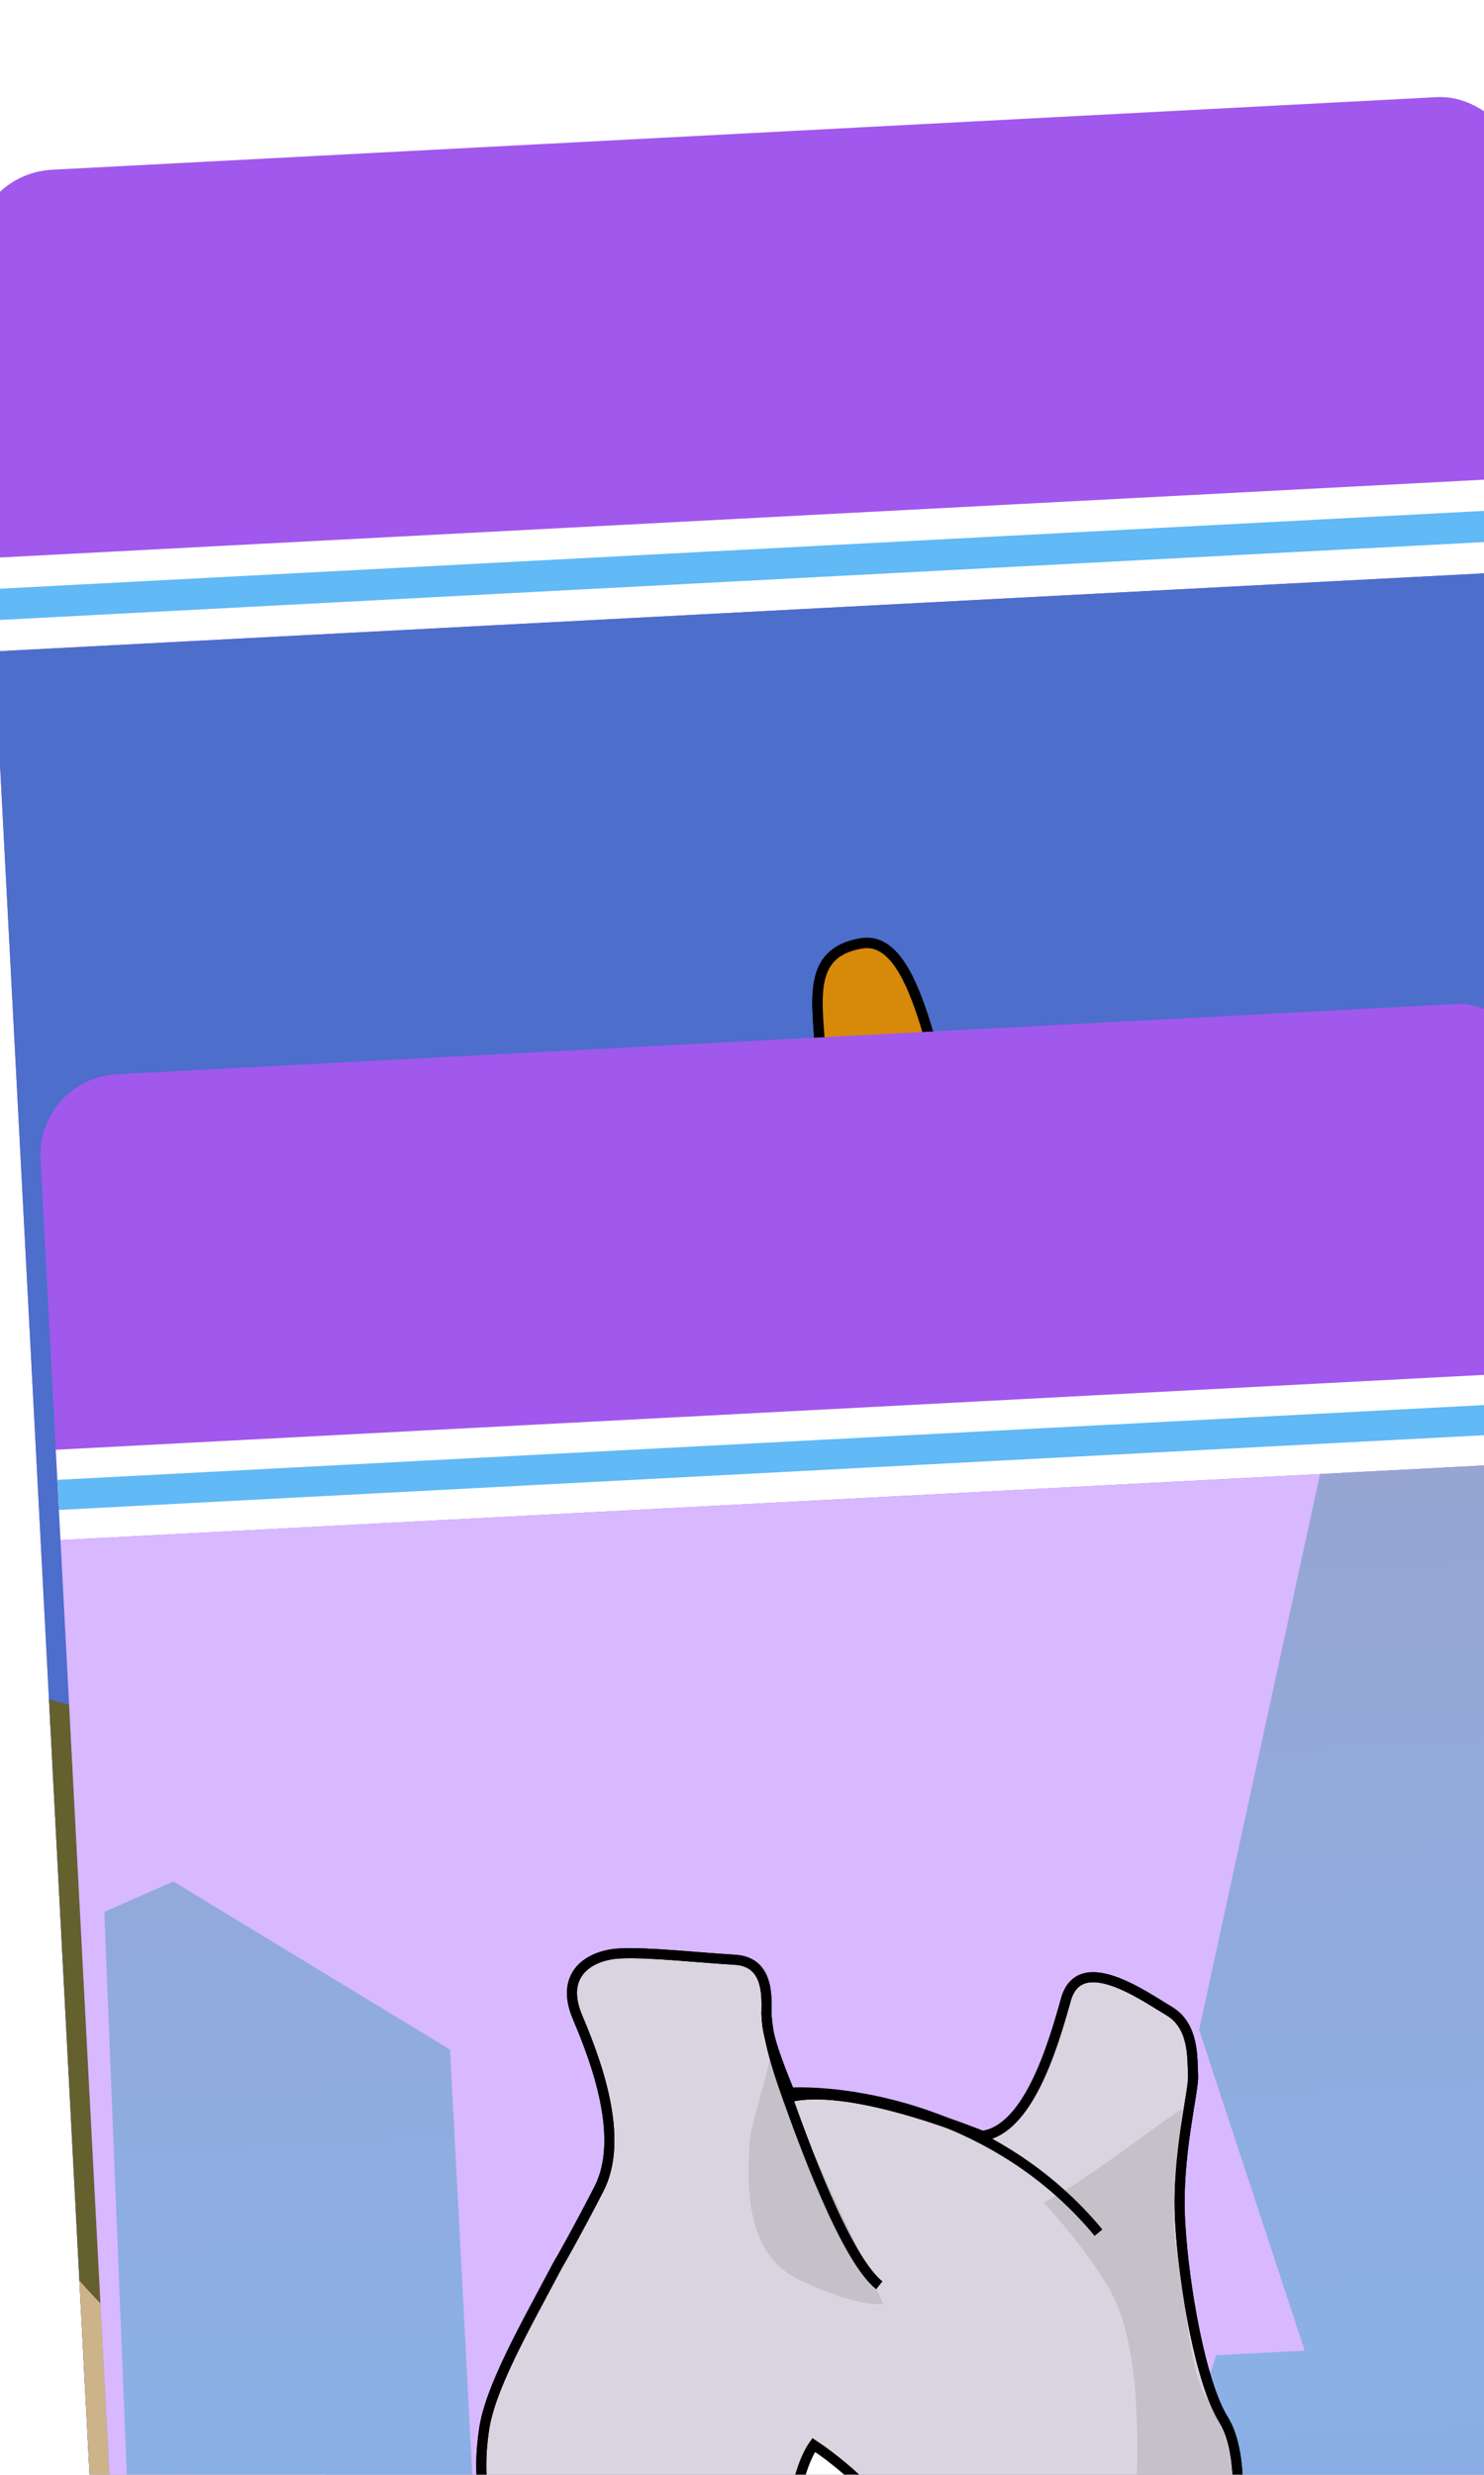 <svg width="48" height="80" viewBox="0 0 48 80" fill="none"
  xmlns="http://www.w3.org/2000/svg">
  <g clip-path="url(#clip0_440_16040)">
    <g filter="url(#filter0_d_440_16040)">
      <rect x="-7" y="9.628" width="50.218" height="97.245" rx="2.687" transform="rotate(-3 -7 9.628)" fill="#A158ED"/>
      <rect x="-6.35" y="22.04" width="50.218" height="3.023" transform="rotate(-3 -6.35 22.04)" fill="white"/>
      <rect x="-6.297" y="23.046" width="50.218" height="1.008" transform="rotate(-3 -6.297 23.046)" fill="#61B9F5"/>
      <rect x="-6.192" y="25.059" width="50.218" height="76.754" transform="rotate(-3 -6.192 25.059)" fill="#4D6ECB"/>
      <path d="M-4.416 58.938L46.529 71.489L47.513 90.274L-2.636 92.902L-4.416 58.938Z" fill="#65612E"/>
      <path d="M13.57 87.344C5.525 86.016 -1.116 80.377 -3.432 77.723L-2.175 101.708L47.974 99.08L47.13 82.978C39.296 84.987 21.615 88.671 13.57 87.344Z" fill="#CDB389"/>
      <path d="M12.151 60.349C11.007 59.013 11.949 56.494 12.186 54.871C12.554 53.026 12.073 52.729 11.984 51.015C11.894 49.302 9.353 45.891 7.437 44.166C5.521 42.441 5.014 40.964 6.237 39.718C7.46 38.473 12.774 43.564 14.578 45.188C16.381 46.812 17.542 46.428 19.651 45.674C21.759 44.919 20.644 40.037 20.548 38.217C20.453 36.396 20.047 34.806 21.857 34.497C23.666 34.187 24.212 38.454 25.271 42.265C26.33 46.075 27.716 47.936 28.634 49.069C29.553 50.202 29.181 51.295 29.011 52.163C28.842 53.031 29.146 54.734 29.416 55.793C29.687 56.853 30.053 57.693 30.554 59.063C31.056 60.433 31.585 60.297 32.273 61.12C32.96 61.944 32.577 62.823 32.391 63.37C32.205 63.916 31.714 64.801 31.325 65.573C30.936 66.345 30.428 66.909 30.254 67.67C30.079 68.431 29.047 69.236 28.19 69.281C27.334 69.326 26.387 69.698 25.236 70.295C24.087 70.892 21.635 69.195 21.297 68.891C20.959 68.586 16.417 63.885 15.515 63.073C14.613 62.261 13.295 61.686 12.151 60.349Z" fill="#F29600" stroke="black" stroke-width="0.336"/>
      <path d="M19.098 64.913C17.995 64.718 17.187 63.752 15.365 62.67L15.373 62.838L19.014 66.515L20.607 68.029L21.763 69.23L23.237 70.078L24.936 70.409L26.088 69.928L27.408 69.439L28.825 69.196L29.88 68.468L30.335 67.519L29.999 67.537L30.71 66.659L32.322 63.715L32.658 62.1L32.27 61.111L31.563 60.475L30.849 59.672L30.262 58.105L29.393 55.964L29.089 53.373L29.032 52.283L29.266 50.337L28.882 49.432L27.435 47.489L26.134 45.119L25.375 41.879L23.862 37.081L23.179 35.267C22.173 33.722 20.468 34.888 20.517 35.827C20.578 37.001 20.68 37.332 20.552 38.096C20.424 38.859 21.094 42.019 21.142 42.942C21.191 43.864 20.727 44.645 20.418 45.166L20.418 45.166C19.861 46.105 18.537 46.19 18.118 46.212C17.783 46.229 16.697 46.37 16.194 46.397C16.395 46.498 16.834 46.733 16.975 46.86C17.151 47.019 19.283 47.58 20.475 47.854C21.666 48.128 24.928 47.789 25.713 48.337C26.499 48.884 27.968 51.246 28.039 52.587C28.109 53.929 28.921 56.578 29.04 57.244C29.159 57.91 29.555 59.067 30.389 60.537C31.223 62.007 31.131 61.844 30.499 62.633C29.868 63.423 29.126 63.715 28.323 64.429C27.519 65.144 26.703 64.01 25.772 63.89C24.841 63.771 24.699 64.283 24.13 64.649C23.56 65.015 23.105 65.964 22.338 65.752C21.57 65.54 20.201 65.107 19.098 64.913Z" fill="#D7890A"/>
      <path d="M12.151 60.349C11.007 59.013 11.949 56.494 12.186 54.871C12.554 53.026 12.073 52.729 11.984 51.015C11.894 49.302 9.353 45.891 7.437 44.166C5.521 42.441 5.014 40.964 6.237 39.718C7.46 38.473 12.774 43.564 14.578 45.188C16.381 46.812 17.542 46.428 19.651 45.674C21.759 44.919 20.644 40.037 20.548 38.217C20.453 36.396 20.047 34.806 21.857 34.497C23.666 34.187 24.212 38.454 25.271 42.265C26.33 46.075 27.716 47.936 28.634 49.069C29.553 50.202 29.181 51.295 29.011 52.163C28.842 53.031 29.146 54.734 29.416 55.793C29.687 56.853 30.053 57.693 30.554 59.063C31.056 60.433 31.585 60.297 32.273 61.12C32.96 61.944 32.577 62.823 32.391 63.37C32.205 63.916 31.714 64.801 31.325 65.573C30.936 66.345 30.428 66.909 30.254 67.67C30.079 68.431 29.047 69.236 28.19 69.281C27.334 69.326 26.387 69.698 25.236 70.295C24.087 70.892 21.635 69.195 21.297 68.891C20.959 68.586 16.417 63.885 15.515 63.073C14.613 62.261 13.295 61.686 12.151 60.349Z" stroke="black" stroke-width="0.336"/>
      <path d="M15.591 45.886C16.149 46.287 16.718 46.901 17.146 46.879C17.575 46.856 19.012 47.64 19.801 48.351" stroke="black" stroke-width="0.336"/>
      <path d="M20.996 67.081C21.035 67.831 21.554 67.481 21.757 67.256L21.981 66.922C21.806 66.639 21.615 66.319 21.368 65.988C21.225 65.796 21.035 65.588 20.817 65.372C20.864 65.692 20.965 66.481 20.996 67.081Z" fill="white"/>
      <path d="M23.344 54.501C23.532 54.67 23.894 55.159 23.839 55.764M22.537 59.59C22.902 59.142 23.642 57.922 23.67 56.632M27.092 56.345C27.039 56.025 26.99 55.233 27.216 54.62M23.894 64.996C24.193 64.551 24.802 63.875 25.337 63.847C25.872 63.819 26.194 63.802 26.526 63.999C26.859 64.196 27.293 64.281 27.721 64.259C28.064 64.241 28.428 64.078 28.567 63.999M25.134 66.112C25.199 66.002 25.395 65.777 25.652 65.763C25.974 65.746 26.306 65.944 26.419 66.045M30.534 64.648L31.549 63.521M15.136 59.764C15.175 60.513 15.135 61.804 16.009 62.08C16.883 62.357 17.311 62.334 18.1 63.045C18.726 63.608 19.98 64.545 20.817 65.372M30.64 66.683C30.139 67.354 29.428 68.143 28.797 68.39C28.165 68.638 27.382 68.035 26.723 67.747C26.063 67.46 25.545 67.809 25.009 67.837C24.474 67.865 23.628 68.124 22.974 67.944C22.553 67.828 22.296 67.435 21.981 66.922M20.817 65.372C21.035 65.588 21.225 65.796 21.368 65.988C21.615 66.319 21.806 66.639 21.981 66.922M20.817 65.372C20.864 65.692 20.965 66.481 20.996 67.081C21.035 67.831 21.554 67.481 21.757 67.256L21.981 66.922" stroke="black" stroke-width="0.336"/>
      <path d="M16.033 54.347C16.435 54.505 17.574 55.061 18.913 56.022C20.587 57.223 21.274 58.046 21.99 59.404" stroke="black" stroke-width="0.336"/>
      <path d="M16.252 54.443L16.437 57.977C17.006 58.592 20.36 59.06 21.752 58.987C20.157 56.407 17.421 54.883 16.252 54.443Z" fill="white" stroke="black" stroke-width="0.336"/>
      <path d="M19.168 58.8C18.356 58.07 18.214 56.309 18.244 55.52C20.106 56.625 21.361 58.292 21.755 58.987C21.073 58.951 19.601 58.864 19.168 58.8Z" fill="#008086" stroke="black" stroke-width="0.336"/>
      <circle cx="19.403" cy="57.177" r="0.536" transform="rotate(-3 19.403 57.177)" fill="white"/>
      <circle cx="19.752" cy="57.696" r="0.643" transform="rotate(-3 19.752 57.696)" fill="black"/>
      <path d="M27.73 56.204C27.662 56.551 27.769 57.634 27.831 58.132C28.638 57.144 29.092 56.24 29.218 55.911L28.959 53.025C28.578 53.94 27.797 55.857 27.73 56.204Z" fill="white" stroke="black" stroke-width="0.336"/>
      <path d="M28.731 56.903C28.844 55.78 28.613 54.654 28.484 54.231L27.728 56.204L27.745 56.525L27.835 58.239C28.002 58.015 28.415 57.435 28.731 56.903Z" fill="#008086" stroke="black" stroke-width="0.336"/>
      <path d="M28.287 56.604C28.3 56.861 27.943 56.873 27.763 56.847L27.723 56.097C27.785 55.915 27.952 55.548 28.124 55.539C28.338 55.528 28.27 56.283 28.287 56.604Z" fill="black" stroke="black" stroke-width="0.336"/>
      <g filter="url(#filter1_d_440_16040)">
        <rect x="-4.825" y="8.196" width="48.559" height="94.032" rx="2.598" transform="rotate(-3 -4.825 8.196)" fill="#A158ED"/>
        <rect x="-4.196" y="20.198" width="48.559" height="2.923" transform="rotate(-3 -4.196 20.198)" fill="white"/>
        <rect x="-4.146" y="21.171" width="48.559" height="0.974" transform="rotate(-3 -4.146 21.171)" fill="#61B9F5"/>
        <g clip-path="url(#clip1_440_16040)">
          <rect x="-4.043" y="23.117" width="48.559" height="74.219" transform="rotate(-3 -4.043 23.117)" fill="#D8B8FF"/>
          <path d="M-2.626 35.136L-0.393 34.153L8.557 39.588L10.165 70.284L12.741 69.837L13.099 76.667L25.239 74.784L24.24 68.289L28.399 66.024L28.264 65.402L33.336 49.469L36.201 49.319L32.785 38.948L36.912 19.995L44.424 20.546L48.715 89.306L50.066 93.625L38.491 105.202L39.328 108.988L30.572 109.447L30.179 106.895L14.054 109.337L13.933 105.202L3.359 105.756L3.131 97.974L-0.112 98.144L-2.626 35.136Z" fill="url(#paint0_linear_440_16040)"/>
        </g>
        <path d="M9.658 51.865C9.854 50.526 10.95 48.607 12.039 46.556C12.201 46.282 12.696 45.405 13.372 44.093C14.216 42.454 13.289 39.976 12.682 38.546C12.075 37.115 13.108 36.529 14.036 36.481C14.964 36.432 16.569 36.614 17.769 36.684C18.969 36.754 18.774 38.094 18.794 38.491C18.815 38.889 18.836 39.287 19.596 41.108C21.306 40.753 24.285 41.793 25.778 42.379C27.23 42.17 28.026 39.603 28.473 37.984C28.919 36.365 30.991 37.852 31.815 38.341C32.638 38.829 32.561 39.897 32.589 40.427C32.616 40.958 32.058 42.981 32.169 45.102C32.28 47.223 32.845 50.384 33.57 51.543C34.295 52.701 34.023 55.108 33.799 55.918C33.576 56.727 32.208 58.527 31.705 59.085C31.203 59.643 31.105 60.313 31.126 60.711L31.237 62.832C31.272 63.495 26.541 64.54 25.494 64.861C24.447 65.182 23.75 64.553 23.206 64.316C22.661 64.079 14.882 60.232 12.106 57.985C9.329 55.738 9.462 53.205 9.658 51.865Z" fill="#DAD4E0" stroke="black" stroke-width="0.325"/>
        <path d="M20.32 52.37C22.854 54.045 25.059 57.395 25.845 58.86L21.337 59.096C20.807 59.124 19.837 58.377 19.614 56.661C19.391 54.944 19.824 53.061 20.32 52.37Z" fill="white" stroke="black" stroke-width="0.325"/>
        <path d="M22.81 55.927C22.774 56.557 22.601 57.111 22.357 57.498C22.11 57.89 21.815 58.077 21.54 58.061C21.265 58.045 20.993 57.826 20.793 57.408C20.595 56.996 20.485 56.426 20.521 55.796C20.557 55.166 20.731 54.611 20.975 54.225C21.222 53.833 21.517 53.645 21.792 53.661C22.067 53.677 22.338 53.897 22.539 54.314C22.737 54.726 22.846 55.297 22.81 55.927Z" fill="#AE8AAB" stroke="black" stroke-width="0.325"/>
        <circle cx="21.499" cy="54.568" r="0.398" transform="rotate(-3 21.499 54.568)" fill="#F2F3FD"/>
        <path d="M22.022 55.953C22.005 56.255 21.921 56.517 21.809 56.695C21.693 56.879 21.57 56.943 21.476 56.938C21.383 56.932 21.267 56.855 21.173 56.659C21.082 56.469 21.029 56.199 21.046 55.897C21.063 55.594 21.147 55.333 21.259 55.154C21.375 54.97 21.498 54.907 21.592 54.912C21.685 54.917 21.8 54.995 21.895 55.191C21.986 55.381 22.039 55.65 22.022 55.953Z" fill="black" stroke="black" stroke-width="0.325"/>
        <path d="M24.65 63.974C24.497 63.584 23.555 63.367 23.283 63.249L31.203 62.169C31.453 64.416 30.399 64.604 29.758 65.036C29.116 65.469 27.385 65.427 26.855 65.454C26.325 65.482 24.804 64.365 24.65 63.974Z" fill="#DAD4E0"/>
        <path d="M18.144 60.656C16.16 60.243 13.514 58.531 12.439 57.727C12.992 58.43 14.612 59.395 15.149 59.78C15.685 60.165 19.225 62.406 21.118 63.211L24.437 64.789L25.332 64.797C25.773 64.989 26.887 65.387 27.819 65.442C28.751 65.496 30.227 64.584 30.848 64.121C31.117 63.463 31.054 62.27 30.993 61.112C30.957 60.418 30.862 59.799 31.536 59.05C32.304 58.197 33.517 56.507 33.641 55.769C33.729 55.245 34.392 53.046 33.061 50.92C32.405 49.872 32.326 47.39 32.085 46.255C31.761 44.727 32.201 42.265 32.244 41.531C32.254 41.369 29.14 43.856 27.756 44.531C28.257 45.064 29.403 46.407 29.978 47.513C30.696 48.895 30.81 51.084 30.783 53.022C30.761 54.572 30.344 55.326 30.139 55.508L30.064 54.092C30.058 53.964 29.088 55.176 28.594 55.59C28.099 56.003 26.804 58.394 26.845 59.167L27.013 62.385C27.051 63.106 26.884 63.21 26.796 63.171C26.663 63.092 26.211 62.841 25.468 62.466C24.54 61.999 20.624 61.171 18.144 60.656Z" fill="#C6C0C8"/>
        <path d="M27.296 58.651C27.668 58.144 28.341 56.788 28.057 55.421M31.029 58.854C31.236 58.578 31.605 57.681 31.427 56.308" stroke="black" stroke-width="0.325"/>
        <path d="M28.216 63.522L28.383 64.178" stroke="black" stroke-width="0.325" stroke-linejoin="round"/>
        <path d="M19.324 40.989C21.355 40.839 26.239 41.531 29.531 45.506" stroke="black" stroke-width="0.325" stroke-linejoin="round"/>
        <path d="M18.236 42.672C18.216 42.282 18.753 40.639 18.903 39.872L22.572 47.811C22.276 47.854 21.3 47.748 19.763 46.982C17.843 46.026 18.262 43.158 18.236 42.672Z" fill="#C6C0C8"/>
        <path d="M18.788 38.359C18.832 39.199 19.09 40.071 19.464 41.115C19.931 42.42 21.333 46.335 22.442 47.207" stroke="black" stroke-width="0.325" stroke-linejoin="round"/>
        <path d="M25.494 64.861C24.447 65.182 23.75 64.553 23.206 64.316C22.661 64.079 14.882 60.232 12.106 57.985C9.329 55.738 9.462 53.205 9.658 51.865C9.854 50.526 10.95 48.607 12.039 46.556C12.201 46.282 12.696 45.405 13.372 44.093C14.216 42.454 13.289 39.976 12.682 38.546C12.075 37.115 13.108 36.529 14.036 36.481C14.964 36.432 16.569 36.614 17.769 36.684C18.969 36.754 18.774 38.094 18.794 38.491C18.815 38.889 18.836 39.287 19.596 41.108C21.306 40.753 24.285 41.793 25.778 42.379C27.23 42.17 28.026 39.603 28.473 37.984C28.919 36.365 30.991 37.852 31.815 38.341C32.638 38.829 32.561 39.897 32.589 40.427C32.616 40.958 32.058 42.981 32.169 45.102C32.28 47.223 32.845 50.384 33.57 51.543C34.295 52.701 34.023 55.108 33.799 55.918C33.576 56.727 32.208 58.527 31.705 59.085C31.203 59.643 31.105 60.313 31.126 60.711C31.147 61.108 31.202 62.169 31.237 62.832" stroke="black" stroke-width="0.325"/>
        <path d="M23.283 63.249C23.555 63.367 24.497 63.584 24.65 63.974C24.804 64.365 26.325 65.482 26.855 65.454C27.385 65.427 29.116 65.469 29.758 65.036C30.399 64.604 31.453 64.416 31.203 62.169" stroke="black" stroke-width="0.325"/>
      </g>
    </g>
  </g>
  <defs>
    <filter id="filter0_d_440_16040" x="-7" y="-3.496" width="66.739" height="111.386" filterUnits="userSpaceOnUse" color-interpolation-filters="sRGB">
      <feFlood flood-opacity="0" result="BackgroundImageFix"/>
      <feColorMatrix in="SourceAlpha" type="matrix" values="0 0 0 0 0 0 0 0 0 0 0 0 0 0 0 0 0 0 127 0" result="hardAlpha"/>
      <feOffset dx="6" dy="-4"/>
      <feGaussianBlur stdDeviation="2.575"/>
      <feComposite in2="hardAlpha" operator="out"/>
      <feColorMatrix type="matrix" values="0 0 0 0 0.784 0 0 0 0 0.843 0 0 0 0 0.91 0 0 0 0.25 0"/>
      <feBlend mode="normal" in2="BackgroundImageFix" result="effect1_dropShadow_440_16040"/>
      <feBlend mode="normal" in="SourceGraphic" in2="effect1_dropShadow_440_16040" result="shape"/>
    </filter>
    <filter id="filter1_d_440_16040" x="-35.492" y="5.655" width="114.747" height="157.778" filterUnits="userSpaceOnUse" color-interpolation-filters="sRGB">
      <feFlood flood-opacity="0" result="BackgroundImageFix"/>
      <feColorMatrix in="SourceAlpha" type="matrix" values="0 0 0 0 0 0 0 0 0 0 0 0 0 0 0 0 0 0 127 0" result="hardAlpha"/>
      <feOffset dy="30.667"/>
      <feGaussianBlur stdDeviation="15.333"/>
      <feComposite in2="hardAlpha" operator="out"/>
      <feColorMatrix type="matrix" values="0 0 0 0 0.784 0 0 0 0 0.843 0 0 0 0 0.91 0 0 0 0.25 0"/>
      <feBlend mode="normal" in2="BackgroundImageFix" result="effect1_dropShadow_440_16040"/>
      <feBlend mode="normal" in="SourceGraphic" in2="effect1_dropShadow_440_16040" result="shape"/>
    </filter>
    <linearGradient id="paint0_linear_440_16040" x1="21.044" y1="20.826" x2="25.701" y2="109.702" gradientUnits="userSpaceOnUse">
      <stop stop-color="#97A5D2"/>
      <stop offset="0.345" stop-color="#8BB0E6"/>
      <stop offset="1" stop-color="#4652AA"/>
    </linearGradient>
    <clipPath id="clip0_440_16040">
      <rect width="48" height="80" fill="white"/>
    </clipPath>
    <clipPath id="clip1_440_16040">
      <rect width="48.559" height="74.219" fill="white" transform="translate(-4.043 23.117) rotate(-3)"/>
    </clipPath>
  </defs>
</svg>
